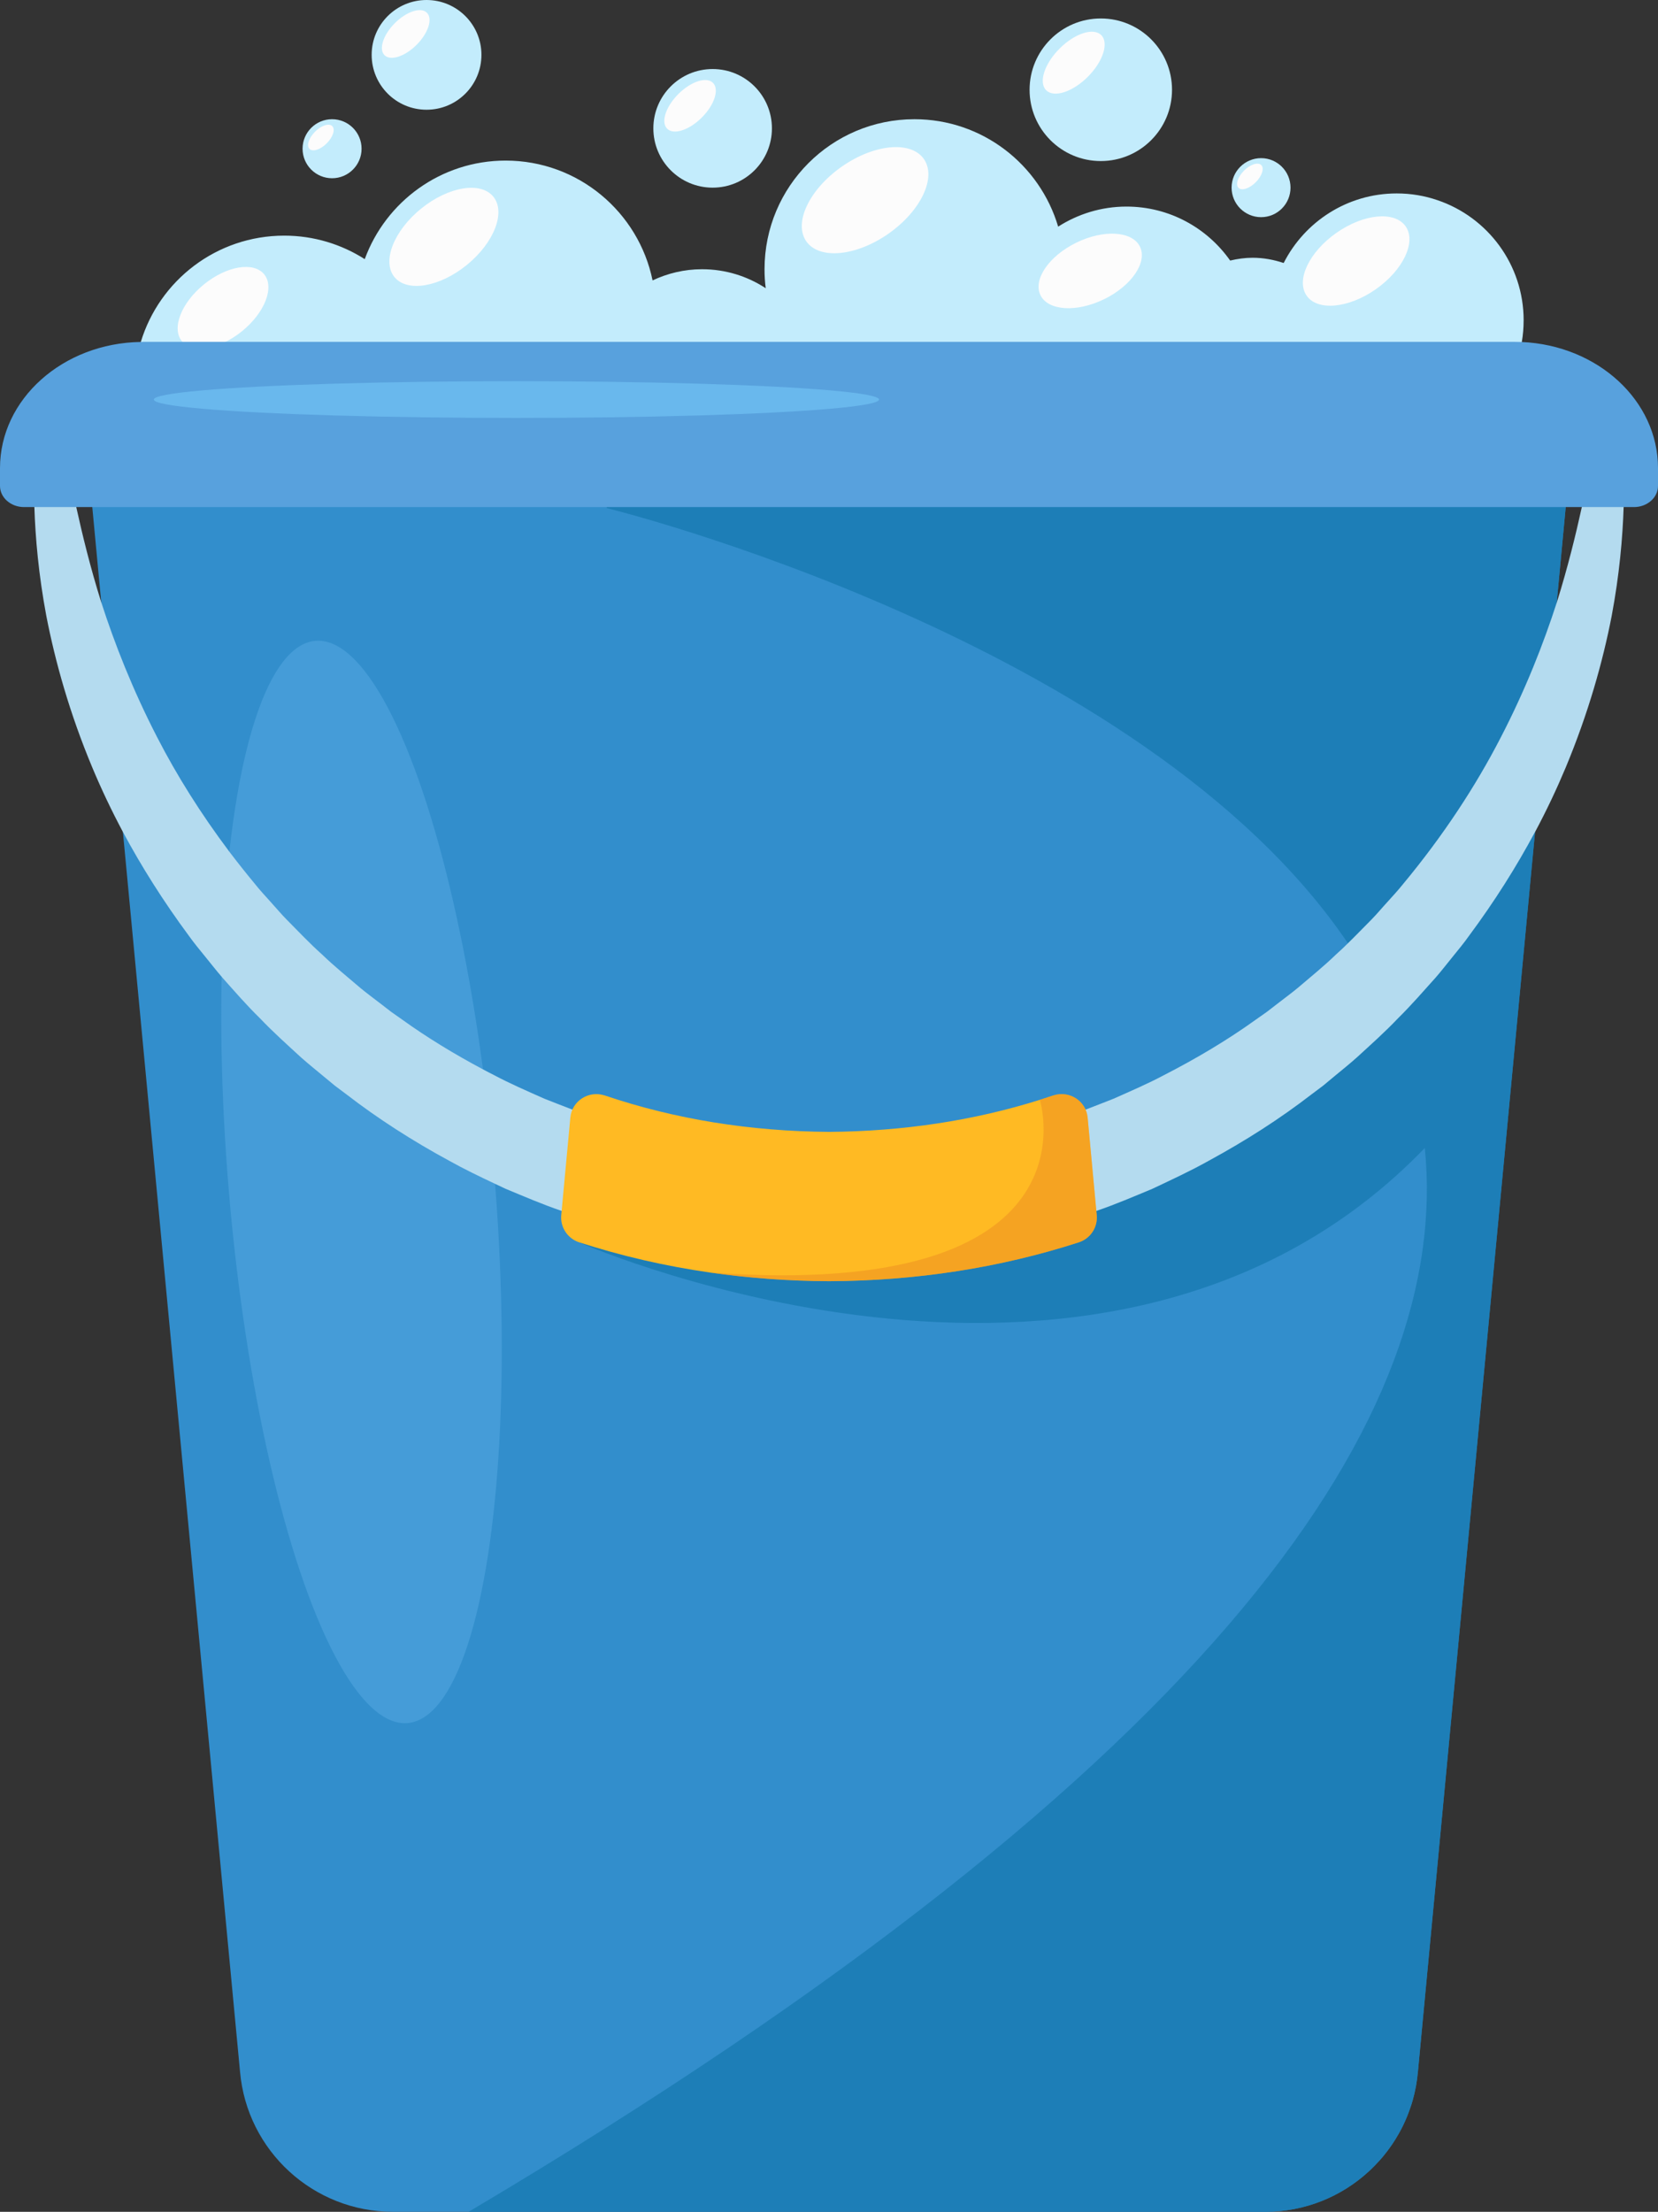 <svg xmlns="http://www.w3.org/2000/svg" width="809.9" height="1080" viewBox="0 0 809.9 1080"><rect x="0" y="0" width="809.9" height="1080" fill="#333333" stroke="none"/><g id="a"/><g id="b"><g id="c"><g id="d"><g><path d="M744.26 156.46c0 3.6-.3 7.13-.89 10.54-1.82 10.66-6.39 20.42-12.92 28.48.0.0.0.04-.04.04-11.36 14-28.7 22.94-48.15 22.94-14.11.0-27.1-4.83-37.54-12.73-8.43 8.35-20.01 13.51-32.82 13.51-8.95.0-17.23-2.56-24.32-6.94-10.4 7.87-23.32 12.59-37.31 12.59-22.28.0-41.81-11.73-52.68-29.37l-.04-.04c-1.52-2.45-2.9-5.01-4.05-7.69-3.49 2.9-7.24 5.46-11.21 7.69.0.0-.04.04-.07.04-10.51 5.87-22.61 9.21-35.53 9.21-10.58.0-20.68-2.26-29.74-6.31-2-.89-3.94-1.86-5.83-2.9.0.0-.04.0-.04-.04-2.75-1.52-5.38-3.23-7.91-5.09-1.19-.85-2.3-1.74-3.42-2.67.0.19.04.37.04.59.0.59.0 1.19-.04 1.78-.04 1.82-.19 3.6-.45 5.38v.04c-.19 1.56-.45 3.12-.74 4.64-5.46 25.69-28.29 45-55.62 45-19.08.0-36.01-9.43-46.3-23.91-2.38-3.34-4.42-6.94-6.05-10.77-12.18 9.06-27.29 14.41-43.59 14.41-14.48.0-27.99-4.23-39.32-11.44-5.05 13.81-14.15 25.66-25.84 34.16-12.1 8.76-26.95 13.92-42.99 13.92s-30.85-5.16-42.92-13.92c-16.56-11.96-27.88-30.67-30-52.09-.22-2.38-.33-4.79-.33-7.2.0-7.43 1.11-14.59 3.19-21.35 9.1-30.04 37.02-51.9 70.06-51.9 14.48.0 27.96 4.23 39.32 11.47 10.28-28.07 37.2-48.12 68.83-48.12 35.42.0 64.94 25.14 71.77 58.51 7.31-3.45 15.48-5.46 24.17-5.46 11.47.0 22.17 3.42 31.11 9.28-.41-3.01-.59-6.13-.59-9.28.0-40.47 32.78-73.25 73.22-73.25 33.23.0 61.26 22.17 70.21 52.46 9.62-6.16 21.09-9.8 33.38-9.8 20.94.0 39.43 10.43 50.64 26.36 3.56-.85 7.2-1.37 10.99-1.37 5.31.0 10.36.97 15.15 2.56 10.21-20.12 31.08-33.97 55.21-33.97 6.98.0 13.7 1.15 19.94 3.3 24.47 8.28 42.07 31.41 42.07 58.7z" fill="#c3ecfc"/><path d="M227.99 129.41c-13.35 10.83-29.17 13.45-35.33 5.85-6.16-7.6-.34-22.53 13.01-33.36 13.35-10.83 29.17-13.45 35.33-5.85 6.16 7.6.34 22.53-13.01 33.36z" fill="#fcfcfc"/><path d="M118.23 161.72c-11.11 9.01-24.27 11.19-29.4 4.87-5.13-6.32-.28-18.75 10.83-27.76 11.11-9.01 24.27-11.19 29.4-4.87 5.13 6.32.28 18.75-10.83 27.76z" fill="#fcfcfc"/><path d="M434.03 114.08c-15.85 11.11-33.83 12.81-40.16 3.79-6.33-9.02 1.4-25.35 17.25-36.46 15.85-11.11 33.83-12.81 40.16-3.79 6.33 9.02-1.4 25.35-17.25 36.46z" fill="#fcfcfc"/><path d="M539.28 146.12c-13.42 6.54-27.32 5.64-31.04-1.99-3.72-7.64 4.14-19.13 17.57-25.67 13.42-6.54 27.32-5.64 31.04 2 3.72 7.64-4.14 19.13-17.57 25.67z" fill="#fcfcfc"/><path d="M672.09 141.21c-13.35 9.36-28.49 10.78-33.81 3.19-5.33-7.6 1.18-21.34 14.53-30.7 13.35-9.36 28.49-10.78 33.81-3.19 5.33 7.6-1.18 21.34-14.53 30.7z" fill="#fcfcfc"/><g><path d="M572.51 43.85c0 19.19-15.56 34.79-34.79 34.79s-34.79-15.59-34.79-34.79 15.56-34.83 34.79-34.83 34.79 15.59 34.79 34.83z" fill="#c3ecfc"/><path d="M531.38 37.5c-7.43 7.43-16.54 10.37-20.35 6.56-3.81-3.81-.87-12.92 6.56-20.35 7.43-7.43 16.54-10.37 20.35-6.56s.87 12.92-6.56 20.35z" fill="#fcfcfc"/></g><g><circle cx="348.11" cy="62.67" r="28.96" fill="#c3ecfc"/><path d="M342.82 57.39c-6.18 6.18-13.77 8.63-16.93 5.46-3.17-3.17-.72-10.75 5.46-16.93 6.18-6.18 13.76-8.63 16.93-5.46s.72 10.75-5.46 16.93z" fill="#fcfcfc"/></g><g><circle cx="162.21" cy="72.62" r="14.41" fill="#c3ecfc"/><path d="M159.6 70c-3.07 3.07-6.84 4.29-8.41 2.71-1.57-1.57-.36-5.34 2.71-8.41 3.07-3.07 6.84-4.29 8.41-2.71 1.57 1.57.36 5.34-2.71 8.41z" fill="#fcfcfc"/></g><g><path d="M630.39 91.63c0 7.95-6.42 14.41-14.37 14.41s-14.41-6.46-14.41-14.41 6.46-14.41 14.41-14.41 14.37 6.46 14.37 14.41z" fill="#c3ecfc"/><path d="M613.39 89.01c-3.07 3.07-6.84 4.29-8.41 2.71-1.57-1.57-.36-5.34 2.71-8.41 3.07-3.07 6.84-4.29 8.41-2.71s.36 5.34-2.71 8.41z" fill="#fcfcfc"/></g><g><path d="M235.17 26.77c0 14.81-11.99 26.81-26.81 26.81s-26.81-11.99-26.81-26.81S193.58.0 208.36.0s26.81 11.99 26.81 26.77z" fill="#c3ecfc"/><path d="M203.49 21.9c-5.72 5.72-12.73 7.98-15.66 5.05-2.93-2.93-.67-9.94 5.05-15.66 5.72-5.72 12.73-7.98 15.66-5.05 2.93 2.93.67 9.94-5.05 15.66z" fill="#fcfcfc"/></g></g><g><path d="M769.76 195.51l-4.94 52.09-4.38 46.52-10.62 112.12-57.21 605.33c-.41 4.83-1.3 9.54-2.56 14.03-.41 1.41-.85 2.82-1.37 4.23-.93 2.67-2 5.23-3.19 7.76-.67 1.37-1.37 2.75-2.12 4.05-1.11 1.97-2.34 3.94-3.6 5.79-1.3 1.89-2.67 3.71-4.12 5.46-1.11 1.34-2.26 2.6-3.45 3.82-.37.41-.74.82-1.15 1.19-.78.82-1.6 1.6-2.45 2.38-13.37 12.29-31.19 19.71-50.64 19.71H191.95c-38.87.0-71.32-29.74-74.7-68.43L60.04 406.25 49.46 294.13l-4.38-46.52-4.94-52.09H769.76z" fill="#328ecc"/><ellipse cx="176.61" cy="577.12" rx="64.95" ry="265.18" transform="translate(-48.38 17.09) rotate(-4.87)" fill="#69b8ed" opacity=".35"/><path d="M769.76 195.48v.04l-4.94 52.09-4.38 46.52-10.58 112.12-57.21 605.29c-.45 4.83-1.3 9.54-2.6 14.07-.41 1.41-.85 2.82-1.37 4.23-.89 2.67-1.97 5.27-3.19 7.76-.67 1.37-1.37 2.75-2.12 4.05-1.11 2-2.3 3.94-3.6 5.79-1.3 1.89-2.67 3.71-4.12 5.46-1.11 1.3-2.23 2.6-3.45 3.82-.37.41-.74.82-1.15 1.19-.78.82-1.6 1.6-2.45 2.38-13.37 12.29-31.19 19.71-50.64 19.71H228.89C601.2 859.28 708.8 688.38 695.99 560.55c-153.08 158.65-408.29 48.15-412.97 46.11t-.07-.04c19.23 1.34 37.76 1.82 55.62 1.49 62.37-.97 116.43-11.18 162.28-25.8 11.44-3.64 22.39-7.54 32.78-11.66 68.2-26.88 114.65-62.19 139.86-84.8-4.49-8.69-9.54-17.12-15.07-25.28-100.39-148.29-362.03-212.48-362.03-212.48v-.48c-.19-9.06-.11-17.86.26-26.36.26-5.98.63-11.77 1.15-17.49.22-2.78.52-5.53.82-8.24v-.04h471.15z" fill="#187bb2" opacity=".8"/><path d="M793.26 242.92c-.04 1.52-.07 3.08-.15 4.68-.48 15-2.04 32.89-5.83 53.13-4.34 22.35-11.4 47.52-22.54 74.22-4.31 10.28-9.24 20.72-14.89 31.3h-.04c-8.98 16.82-19.71 33.86-32.26 50.75-2.45 3.49-5.23 6.79-7.95 10.17-2.78 3.38-5.42 6.87-8.35 10.21-5.94 6.61-11.81 13.4-18.34 19.83-6.31 6.65-13.22 12.81-20.2 19.19-3.49 3.12-7.2 6.09-10.88 9.13-1.82 1.52-3.68 3.08-5.53 4.6-1.93 1.45-3.82 2.86-5.79 4.34-15.3 11.81-32.12 22.57-49.97 32.26-8.87 4.98-18.19 9.28-27.62 13.74-8.95 3.71-17.97 7.61-27.36 10.8-.63.26-1.26.45-1.89.67-21.01 7.5-43.1 13.11-65.9 16.74-20.49 3.3-41.55 5.05-62.82 5.16-22.5-.11-44.78-2.04-66.38-5.75-21.53-3.68-42.4-9.06-62.34-16.15-.63-.22-1.26-.41-1.89-.67-9.39-3.19-18.42-7.09-27.36-10.8-1.71-.82-3.42-1.6-5.12-2.41-7.69-3.64-15.22-7.24-22.5-11.32-17.86-9.69-34.68-20.46-49.97-32.26-1.97-1.49-3.86-2.9-5.79-4.34-1.86-1.52-3.71-3.08-5.57-4.6-3.64-3.04-7.35-6.01-10.88-9.13-6.94-6.39-13.85-12.55-20.16-19.19-6.57-6.42-12.44-13.22-18.34-19.83-.11-.15-.22-.26-.33-.41-2.82-3.23-5.35-6.57-8.02-9.8-2.75-3.38-5.49-6.68-7.98-10.17-12.51-16.89-23.24-33.93-32.26-50.75-5.64-10.58-10.58-21.01-14.89-31.3-11.18-26.69-18.19-51.87-22.54-74.22-3.79-20.23-5.35-38.13-5.83-53.13-.07-1.6-.11-3.16-.15-4.68-.04-7.35.3-14 .59-19.71h15.15c1.11 5.23 2.12 11.21 3.42 17.71.45 2.15.93 4.38 1.45 6.68 2.97 13.44 6.76 29.11 12.18 46.41.0.04.04.07.04.11 6.5 20.12 15.26 42.55 27.36 65.98 9.43 18.34 21.2 37.16 35.23 55.8 3.97 5.23 8.13 10.47 12.44 15.67 2.38 3.01 5.05 5.87 7.65 8.76 2.64 2.9 5.16 5.94 7.95 8.76 5.61 5.64 11.1 11.51 17.23 16.97 5.87 5.68 12.33 10.88 18.71 16.34 3.23 2.67 6.61 5.16 9.99 7.76 1.67 1.3 3.38 2.64 5.05 3.9 1.74 1.23 3.49 2.49 5.27 3.71 12.33 8.87 25.66 16.97 39.61 24.39 1.78.97 3.6 1.89 5.42 2.82 7.95 4.23 16.26 7.8 24.58 11.51 4.53 1.74 9.06 3.6 13.66 5.31 4.05 1.56 8.13 3.01 12.29 4.31 35.23 11.88 73.62 18.04 113.05 18.3 36.35-.22 71.84-5.49 104.77-15.67 2.78-.82 5.53-1.71 8.28-2.64 4.16-1.3 8.24-2.75 12.29-4.31 4.6-1.71 9.1-3.56 13.63-5.31 8.35-3.71 16.67-7.28 24.62-11.51 15.93-8.17 31.11-17.19 45.04-27.21 1.78-1.23 3.53-2.49 5.27-3.71 1.67-1.26 3.38-2.6 5.05-3.9 3.34-2.6 6.76-5.09 9.99-7.76 6.39-5.46 12.85-10.66 18.71-16.34 2-1.78 3.94-3.6 5.83-5.49 3.9-3.79 7.61-7.69 11.4-11.47 2.78-2.82 5.27-5.87 7.95-8.76 2.6-2.9 5.27-5.75 7.65-8.76 19.68-23.69 35.53-47.97 47.63-71.47 12.14-23.43 20.9-45.85 27.4-65.98.0-.04.04-.07.04-.11 5.42-17.3 9.21-32.97 12.18-46.41.48-2.3.97-4.53 1.45-6.68 1.3-6.5 2.3-12.47 3.42-17.71h15.15c.3 5.72.59 12.36.59 19.71z" fill="#b4dbef"/><path d="M809.9 228.56v8.72c0 5.68-5.27 10.32-11.73 10.32H11.73c-6.46.0-11.73-4.64-11.73-10.32v-8.72c0-33.67 30.7-61.04 68.8-61.59.41-.04.85-.04 1.26-.04H739.84c1.19.0 2.38.04 3.53.07 37.05 1.63 66.53 28.55 66.53 61.56z" fill="#58a1dd"/><path d="M526.94 606.62c-38.23 12.37-79.26 18.78-121.93 18.97h-.13c-19.71-.1-39.07-1.51-57.97-4.22-22-3.16-43.35-8.08-63.96-14.75-5.67-1.84-9.34-7.34-8.79-13.3l4.44-47.63c.77-8.08 8.82-13.27 16.59-10.85.06.0.1.03.16.03l.29.1c34.01 11.5 70.82 17.46 109.4 17.71 36.04-.26 70.66-5.51 102.9-15.65 2.13-.68 4.22-1.35 6.31-2.06l.29-.1c.06.0.1-.03.16-.03 7.76-2.42 15.81 2.77 16.59 10.85l4.44 47.66c.55 5.93-3.09 11.43-8.79 13.27z" fill="#ffba23"/><ellipse cx="252.26" cy="195.1" rx="177.13" ry="8.97" fill="#69b8ed"/><path d="M526.94 606.62c-38.23 12.37-79.26 18.78-121.93 18.97h-.13c-19.71-.1-39.07-1.51-57.97-4.22l-.03-.03c192.01 14.04 161.06-84.32 161.06-84.32 2.13-.68 4.22-1.35 6.31-2.06l.29-.1c.06.0.1-.03.16-.03 7.76-2.42 15.81 2.77 16.59 10.85l4.44 47.66c.55 5.93-3.09 11.43-8.79 13.27z" fill="#ec8d22" opacity=".5"/></g></g></g></g></svg>